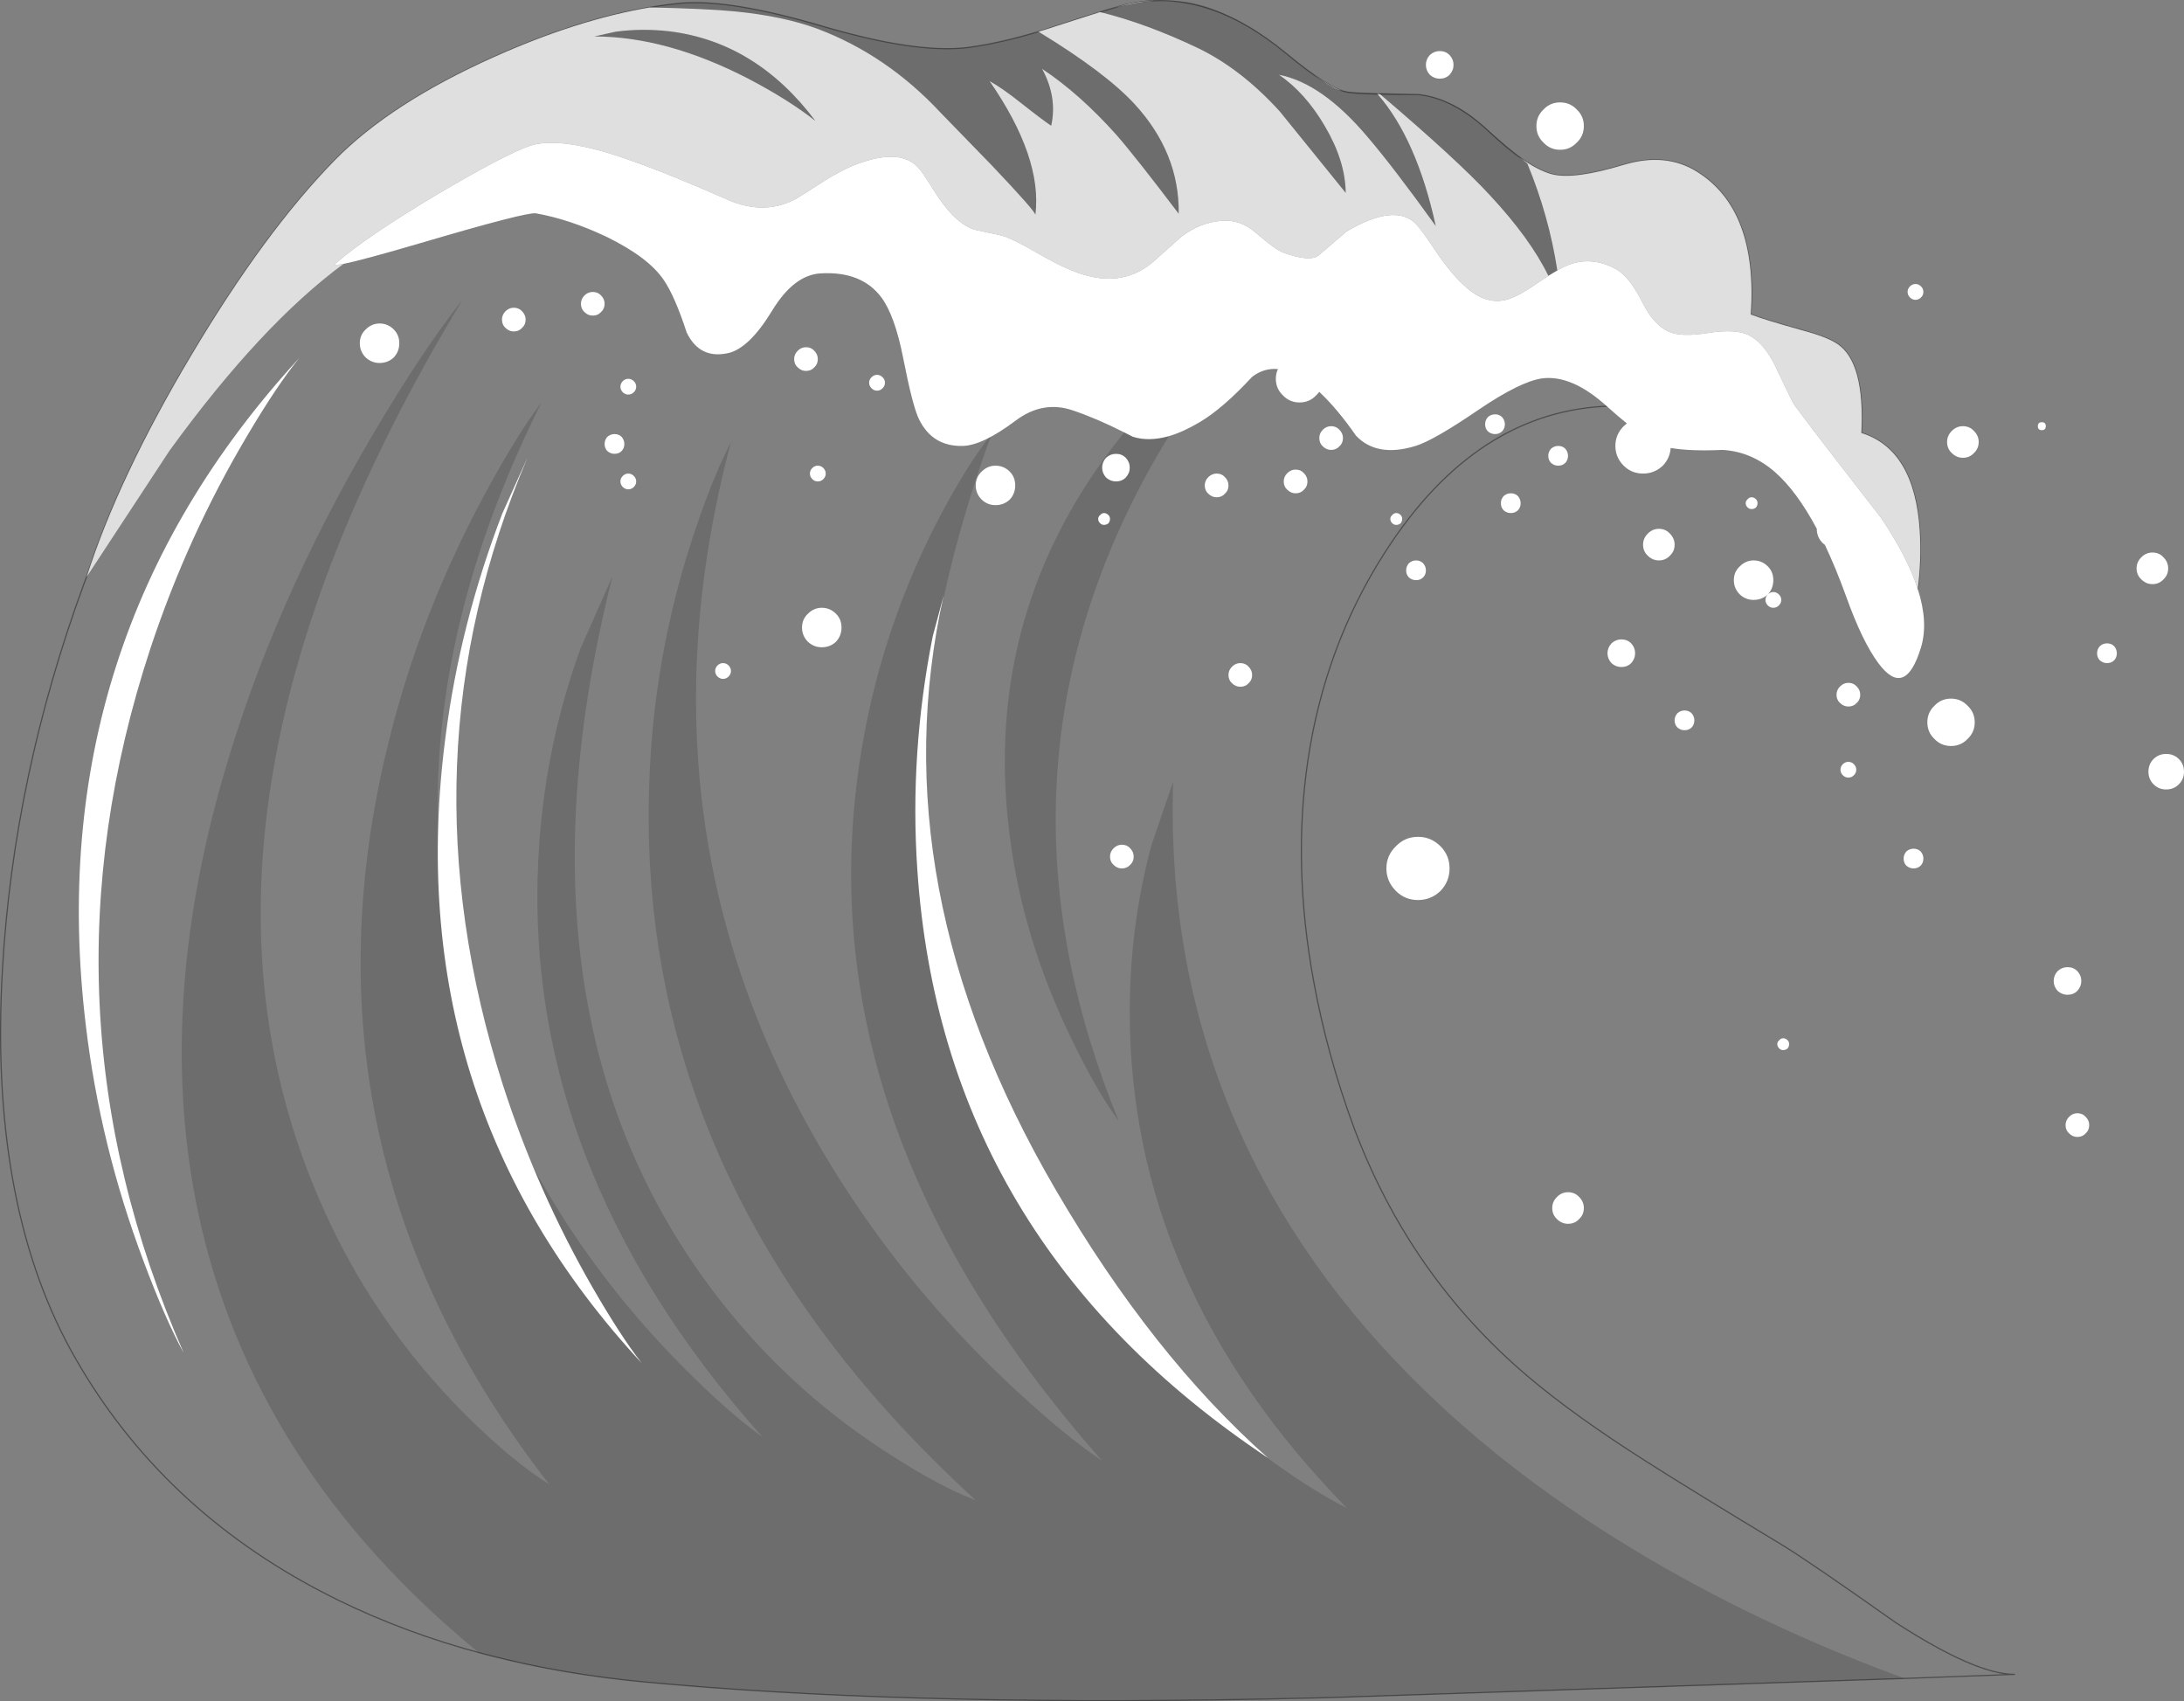 <?xml version="1.0" encoding="UTF-8" standalone="no"?>
<svg xmlns:xlink="http://www.w3.org/1999/xlink" height="1456.2px" width="1869.55px" xmlns="http://www.w3.org/2000/svg">
  <rect width="100%" height="100%" fill="#808080" stroke="none"/>
  <g transform="matrix(1.0, 0.0, 0.0, 1.0, 935.0, 727.95)">
    <path d="M-521.7 687.55 Q-587.75 670.0 -645.55 641.7 -655.25 636.9 -664.65 631.9 L-665.55 631.4 Q-665.95 631.2 -666.3 631.05 L-667.2 630.55 Q-803.45 556.85 -874.75 427.05 -944.35 299.3 -932.9 101.6 -923.4 -63.7 -863.25 -227.95 L-860.9 -234.05 Q-833.5 -319.55 -771.0 -424.35 -708.45 -529.45 -648.65 -590.6 -600.65 -639.65 -512.1 -679.2 -426.25 -717.7 -353.2 -725.15 -310.95 -729.2 -229.85 -705.2 -150.45 -681.9 -106.5 -687.3 -73.05 -691.7 -30.1 -705.9 19.25 -722.1 32.1 -724.8 98.0 -738.35 165.6 -682.55 203.1 -651.45 218.3 -649.1 230.5 -647.05 278.8 -647.05 309.25 -644.05 339.65 -615.3 372.8 -584.2 393.75 -578.8 412.35 -574.05 454.9 -586.9 490.75 -597.7 517.45 -581.15 569.85 -548.7 563.75 -458.8 576.25 -454.05 607.7 -445.3 629.3 -439.55 638.1 -433.45 661.45 -417.55 658.4 -357.4 704.0 -343.2 708.4 -273.6 711.8 -216.8 691.2 -164.75 691.5 -161.05 684.4 -179.3 677.65 -197.2 677.65 -200.9 658.05 -248.55 647.6 -270.9 558.0 -383.75 444.45 -380.4 328.85 -377.35 250.45 -255.0 199.05 -174.9 184.5 -76.55 171.35 13.35 189.6 112.4 201.1 175.25 224.05 237.45 271.75 364.55 373.1 450.4 413.0 484.2 474.85 523.4 511.35 546.7 591.45 595.05 614.1 608.9 687.8 660.95 756.75 705.6 789.85 705.25 L693.95 708.8 695.35 708.7 Q594.65 671.95 504.7 622.3 384.8 556.1 296.0 473.15 187.5 371.8 130.45 249.9 63.9 107.65 69.25 -58.95 L50.7 -4.55 Q32.1 64.4 32.1 138.1 32.1 373.0 218.0 562.95 184.2 546.05 137.2 510.55 43.25 439.6 -22.65 346.65 -233.9 49.2 -86.2 -356.4 -106.5 -331.05 -130.5 -285.75 -178.15 -194.85 -196.05 -94.45 -253.5 226.65 8.45 522.4 -20.65 503.1 -62.2 464.95 -145.0 389.2 -206.2 296.95 -402.25 1.2 -309.3 -349.65 L-319.4 -328.35 Q-331.6 -299.95 -342.05 -267.85 -375.85 -164.75 -379.25 -56.25 -391.1 290.2 -99.75 556.2 -128.8 545.35 -170.05 519.0 -252.85 466.95 -313.35 391.6 -507.7 149.9 -410.7 -234.7 L-438.05 -172.85 Q-466.8 -93.75 -473.2 -8.25 -493.5 265.5 -282.25 502.1 -311.3 481.5 -350.85 441.6 -429.6 362.2 -480.65 267.2 -644.55 -37.0 -471.5 -383.45 -493.5 -354.35 -520.85 -303.35 -575.6 -201.6 -602.35 -92.75 -688.5 255.35 -464.75 542.65 -495.85 523.4 -536.4 483.2 -616.85 402.75 -661.45 299.3 -805.1 -31.9 -539.1 -471.3 -573.6 -427.7 -616.2 -355.4 -701.35 -210.7 -743.25 -65.7 -802.1 137.1 -765.25 310.45 -718.95 527.45 -525.6 686.3 L-517.4 688.6 -521.7 687.55 M209.9 724.95 L202.8 725.2 145.75 726.45 142.0 726.5 151.75 726.2 209.9 724.95" fill="#ffffff" fill-opacity="0.0" fill-rule="evenodd" stroke="none"/>
    <path d="M-517.4 688.6 L-525.6 686.3 Q-718.95 527.45 -765.25 310.45 -802.1 137.1 -743.25 -65.7 -701.35 -210.7 -616.2 -355.4 -573.6 -427.7 -539.1 -471.3 -805.1 -31.9 -661.45 299.3 -616.85 402.75 -536.4 483.2 -495.85 523.4 -464.75 542.65 -688.5 255.35 -602.35 -92.75 -575.6 -201.6 -520.85 -303.35 -493.5 -354.35 -471.5 -383.45 -644.55 -37.0 -480.65 267.2 -429.6 362.2 -350.85 441.6 -311.3 481.5 -282.25 502.1 -493.5 265.5 -473.2 -8.25 -466.8 -93.75 -438.05 -172.85 L-410.7 -234.7 Q-507.7 149.9 -313.35 391.6 -252.85 466.95 -170.05 519.0 -128.8 545.35 -99.75 556.2 -391.1 290.2 -379.25 -56.25 -375.85 -164.75 -342.05 -267.85 -331.6 -299.95 -319.4 -328.35 L-309.3 -349.65 Q-402.25 1.2 -206.2 296.95 -145.0 389.2 -62.2 464.95 -20.65 503.1 8.45 522.4 -253.5 226.65 -196.05 -94.45 -178.15 -194.85 -130.5 -285.75 -106.5 -331.05 -86.2 -356.4 -233.9 49.2 -22.65 346.65 43.25 439.6 137.2 510.55 184.2 546.05 218.0 562.95 32.1 373.0 32.1 138.1 32.1 64.4 50.7 -4.55 L69.25 -58.95 Q63.9 107.65 130.45 249.9 187.5 371.8 296.0 473.15 384.8 556.1 504.7 622.3 594.65 671.95 695.35 708.7 L693.95 708.8 209.9 724.95 151.75 726.2 142.0 726.5 139.6 726.55 Q-167.3 732.2 -384.65 711.65 -452.75 705.15 -513.5 689.65 L-517.4 688.6" fill="#000000" fill-opacity="0.149" fill-rule="evenodd" stroke="none"/>
    <path d="M693.95 708.8 L789.85 705.25 Q756.75 705.6 687.8 660.95 614.1 608.9 591.45 595.05 511.35 546.7 474.85 523.4 413.0 484.2 373.1 450.4 271.75 364.55 224.05 237.45 201.1 175.25 189.6 112.4 171.35 13.35 184.5 -76.55 199.05 -174.9 250.45 -255.0 328.85 -377.35 444.45 -380.4 558.0 -383.75 647.6 -270.9 658.05 -248.55 677.65 -200.9 677.65 -197.2 684.4 -179.3 691.5 -161.05 691.2 -164.75 711.8 -216.8 708.4 -273.6 704.0 -343.2 658.4 -357.4 661.45 -417.55 638.1 -433.45 629.3 -439.55 607.7 -445.3 576.25 -454.05 563.75 -458.8 569.85 -548.7 517.45 -581.15 490.75 -597.7 454.9 -586.9 412.35 -574.05 393.75 -578.8 372.8 -584.2 339.65 -615.3 309.25 -644.05 278.8 -647.05 230.5 -647.05 218.3 -649.1 203.1 -651.45 165.6 -682.55 98.0 -738.35 32.1 -724.8 19.25 -722.1 -30.1 -705.9 -73.05 -691.7 -106.5 -687.3 -150.45 -681.9 -229.85 -705.2 -310.95 -729.2 -353.2 -725.15 -426.25 -717.7 -512.1 -679.2 -600.65 -639.65 -648.65 -590.6 -708.45 -529.45 -771.0 -424.35 -833.5 -319.55 -860.9 -234.05 L-863.25 -227.95 Q-923.4 -63.7 -932.9 101.6 -944.35 299.3 -874.75 427.05 -803.45 556.85 -667.2 630.55 L-666.3 631.05 Q-665.95 631.2 -665.55 631.4 L-664.65 631.9 Q-655.25 636.9 -645.55 641.7 -587.75 670.0 -521.7 687.55 L-513.5 689.65 Q-452.75 705.15 -384.65 711.65 -167.3 732.2 139.6 726.55 L145.75 726.45 202.8 725.2 209.9 724.95 693.95 708.8 Z" fill="none" stroke="#000000" stroke-linecap="butt" stroke-linejoin="miter-clip" stroke-miterlimit="4.0" stroke-opacity="0.4" stroke-width="1.0"/>
    <path d="M365.8 -593.35 Q381.75 -581.9 393.75 -578.8 412.35 -574.05 454.9 -586.9 490.75 -597.7 517.45 -581.15 569.85 -548.7 563.75 -458.8 576.25 -454.05 607.7 -445.3 629.3 -439.55 638.1 -433.45 661.45 -417.55 658.4 -357.4 704.0 -343.2 708.4 -273.6 709.9 -248.25 706.65 -223.8 697.9 -251.1 674.95 -285.1 617.85 -358.4 600.95 -381.4 598.9 -384.45 585.05 -413.85 575.25 -434.45 561.7 -441.25 550.25 -446.65 526.9 -442.9 503.25 -439.2 493.1 -444.25 480.25 -450.0 470.15 -470.65 459.3 -491.6 448.15 -497.7 428.9 -508.15 409.95 -502.05 405.15 -500.45 398.1 -496.45 390.95 -543.15 372.45 -587.9 L365.8 -593.35 M-640.9 -502.1 Q-711.5 -450.15 -789.9 -342.2 L-860.9 -234.05 Q-833.5 -319.55 -771.0 -424.35 -708.45 -529.45 -648.65 -590.6 -600.65 -639.65 -512.1 -679.2 -440.5 -711.3 -377.75 -721.8 L-378.9 -721.6 Q-329.45 -720.55 -304.9 -718.1 -263.95 -714.0 -234.95 -703.2 -175.8 -680.85 -129.8 -631.5 L-85.85 -586.25 Q-48.4 -546.8 -48.7 -544.0 -42.6 -593.0 -87.9 -658.55 -77.4 -652.8 -61.2 -639.95 -41.95 -624.75 -35.15 -620.35 -29.75 -644.7 -42.95 -669.05 -10.85 -647.75 20.6 -612.6 37.15 -593.65 74.0 -545.0 74.7 -597.05 36.15 -638.95 11.15 -666.0 -46.0 -700.8 L-49.15 -699.9 Q-39.9 -702.65 -30.1 -705.9 L6.6 -717.65 Q46.4 -707.85 90.9 -686.6 127.75 -668.7 160.55 -632.55 L216.95 -562.9 Q216.65 -590.3 199.05 -620.05 182.5 -648.4 159.85 -663.95 196.7 -656.85 235.55 -610.9 257.55 -585.2 294.05 -534.5 277.75 -608.95 244.2 -647.4 L246.35 -647.35 Q312.65 -590.95 340.35 -560.9 374.95 -523.75 390.45 -491.85 L379.9 -484.85 Q361.65 -472.0 350.8 -470.65 334.25 -468.25 317.35 -484.5 305.85 -495.3 293.7 -513.55 281.2 -532.15 276.8 -536.55 258.9 -554.1 217.65 -529.8 L194.0 -509.5 Q186.9 -503.4 163.9 -511.55 157.15 -513.9 139.55 -529.1 126.05 -540.6 109.85 -538.9 91.9 -537.2 76.35 -525.4 L52.05 -503.75 Q22.95 -478.75 -19.6 -497.35 -29.75 -501.4 -47.35 -511.55 -63.9 -521.35 -74.7 -525.4 -78.1 -526.75 -98.4 -530.8 -108.5 -532.85 -119.0 -543.3 -127.45 -551.75 -136.25 -565.95 -145.35 -580.8 -149.4 -584.9 -164.6 -601.1 -201.15 -587.6 -213.95 -582.85 -229.5 -573.05 -251.5 -558.85 -252.85 -558.2 -278.85 -543.65 -309.3 -555.8 -362.35 -579.15 -395.15 -590.6 -454.6 -611.9 -481.3 -603.15 -502.95 -595.7 -560.75 -561.55 -621.25 -525.4 -647.3 -502.75 -650.8 -500.15 -640.9 -502.1 M18.7 -721.25 Q27.6 -723.85 32.1 -724.8 42.55 -726.95 53.05 -727.35 37.15 -726.15 18.7 -721.25 M189.7 -663.85 Q204.25 -653.65 213.35 -650.4 211.25 -650.85 209.85 -651.45 202.95 -654.15 189.7 -663.85 M-294.4 -660.6 Q-259.6 -642.35 -236.95 -624.4 -287.65 -692.0 -362.0 -701.15 -385.35 -703.85 -408.0 -700.8 L-426.25 -696.75 Q-364.4 -696.75 -294.4 -660.6" fill="#ffffff" fill-opacity="0.749" fill-rule="evenodd" stroke="none"/>
    <path d="M699.95 -482.8 Q702.0 -484.85 704.7 -484.85 707.4 -484.85 709.45 -482.8 711.45 -480.8 711.45 -478.05 711.45 -475.35 709.45 -473.35 707.4 -471.3 704.7 -471.3 702.0 -471.3 699.95 -473.35 697.95 -475.35 697.95 -478.05 697.95 -480.8 699.95 -482.8 M812.85 -359.75 Q809.45 -359.75 809.45 -363.15 809.45 -366.55 812.85 -366.55 816.25 -366.55 816.25 -363.15 816.25 -359.75 812.85 -359.75 M916.95 -250.95 Q921.0 -246.9 921.0 -241.5 921.0 -235.75 916.95 -232.0 913.25 -227.95 907.5 -227.95 902.1 -227.95 898.05 -232.0 893.95 -235.75 893.95 -241.5 893.95 -246.9 898.05 -250.95 902.1 -255.0 907.5 -255.0 913.25 -255.0 916.95 -250.95 M754.7 -359.1 Q758.8 -355.05 758.8 -349.65 758.8 -343.9 754.7 -340.15 751.0 -336.1 745.25 -336.1 739.85 -336.1 735.8 -340.15 731.75 -343.9 731.75 -349.65 731.75 -355.05 735.8 -359.1 739.85 -363.15 745.25 -363.15 751.0 -363.15 754.7 -359.1 M398.1 -496.45 Q405.15 -500.45 409.95 -502.05 428.9 -508.15 448.15 -497.7 459.3 -491.6 470.15 -470.65 480.25 -450.0 493.1 -444.25 503.25 -439.2 526.9 -442.9 550.25 -446.65 561.7 -441.25 575.25 -434.45 585.05 -413.85 598.9 -384.45 600.95 -381.4 617.85 -358.4 674.95 -285.1 697.9 -251.1 706.65 -223.8 715.85 -195.2 709.45 -173.9 695.9 -129.25 672.9 -160.35 659.05 -178.95 645.2 -217.8 636.4 -242.05 627.15 -261.55 626.15 -262.25 625.25 -263.1 620.2 -268.2 620.2 -275.3 L620.2 -275.35 Q603.05 -307.55 584.35 -323.95 564.1 -341.5 539.4 -342.85 512.3 -341.6 495.1 -344.5 494.55 -335.8 488.4 -329.35 481.3 -322.6 471.5 -322.6 461.7 -322.6 454.9 -329.35 447.8 -336.45 447.8 -346.25 447.8 -356.05 454.9 -363.15 L457.65 -365.5 Q449.9 -371.7 441.05 -379.7 410.65 -407.45 384.95 -404.05 366.35 -401.35 330.9 -377.35 292.35 -351.0 276.8 -346.25 243.65 -336.1 225.75 -355.05 209.7 -378.15 194.3 -392.55 193.15 -390.95 191.6 -389.5 185.9 -383.45 177.45 -383.45 169.0 -383.45 163.25 -389.5 157.15 -395.25 157.15 -403.7 157.15 -408.25 158.95 -412.05 147.05 -413.15 136.85 -405.4 111.85 -378.35 91.9 -366.55 77.85 -358.2 65.55 -354.6 48.5 -349.75 34.8 -354.05 L27.35 -357.85 Q3.35 -369.95 -16.6 -376.65 -42.25 -385.45 -65.6 -367.9 -94.0 -346.6 -110.9 -346.25 -136.9 -345.6 -148.4 -369.25 -153.8 -380.4 -161.9 -421.65 -169.0 -457.8 -180.5 -473.35 -197.4 -496.0 -232.55 -493.95 -255.55 -492.6 -274.15 -461.85 -293.75 -429.75 -311.65 -425.7 -336.0 -420.3 -347.15 -443.25 -357.3 -474.35 -366.75 -488.2 -379.95 -507.8 -416.1 -525.4 -447.5 -540.25 -476.25 -545.35 -484.05 -546.7 -574.6 -520.0 -625.05 -505.2 -640.9 -502.1 -650.8 -500.15 -647.3 -502.75 -621.25 -525.4 -560.75 -561.55 -502.95 -595.7 -481.3 -603.15 -454.6 -611.9 -395.15 -590.6 -362.35 -579.15 -309.3 -555.8 -278.85 -543.65 -252.85 -558.2 -251.5 -558.85 -229.5 -573.05 -213.95 -582.85 -201.15 -587.6 -164.6 -601.1 -149.4 -584.9 -145.35 -580.8 -136.25 -565.95 -127.45 -551.75 -119.0 -543.3 -108.5 -532.85 -98.4 -530.8 -78.1 -526.75 -74.7 -525.4 -63.9 -521.35 -47.35 -511.55 -29.75 -501.4 -19.6 -497.35 22.95 -478.75 52.05 -503.75 L76.35 -525.4 Q91.9 -537.2 109.85 -538.9 126.05 -540.6 139.55 -529.1 157.15 -513.9 163.9 -511.55 186.9 -503.4 194.0 -509.5 L217.65 -529.8 Q258.9 -554.1 276.8 -536.55 281.2 -532.15 293.7 -513.55 305.85 -495.3 317.35 -484.5 334.25 -468.25 350.8 -470.65 361.65 -472.0 379.9 -484.85 L390.45 -491.85 Q394.55 -494.45 398.1 -496.45 M755.4 -109.65 Q755.4 -101.2 749.3 -95.45 743.55 -89.4 735.1 -89.4 726.65 -89.4 720.9 -95.45 714.85 -101.2 714.85 -109.65 714.85 -118.1 720.9 -123.85 726.65 -129.95 735.1 -129.95 743.55 -129.95 749.3 -123.85 755.4 -118.1 755.4 -109.65 M654.35 -126.2 Q651.65 -123.2 647.25 -123.2 643.2 -123.2 640.15 -126.2 637.1 -128.9 637.1 -133.3 637.1 -137.35 640.15 -140.4 643.2 -143.45 647.25 -143.45 651.65 -143.45 654.35 -140.4 657.4 -137.35 657.4 -133.3 657.4 -128.9 654.35 -126.2 M651.95 -64.35 Q649.95 -62.35 647.25 -62.35 644.55 -62.35 642.5 -64.35 640.5 -66.4 640.5 -69.1 640.5 -71.8 642.5 -73.85 644.55 -75.85 647.25 -75.85 649.95 -75.85 651.95 -73.85 654.0 -71.8 654.0 -69.1 654.0 -66.4 651.95 -64.35 M874.7 -174.9 Q877.05 -172.2 877.05 -168.8 877.05 -165.1 874.7 -162.7 872.35 -160.35 868.6 -160.35 865.25 -160.35 862.55 -162.7 860.15 -165.1 860.15 -168.8 860.15 -172.2 862.55 -174.9 865.25 -177.25 868.6 -177.25 872.35 -177.25 874.7 -174.9 M908.5 -56.6 Q904.1 -61.0 904.1 -67.4 904.1 -73.85 908.5 -78.25 912.9 -82.6 919.3 -82.6 925.75 -82.6 930.15 -78.25 934.55 -73.85 934.55 -67.4 934.55 -61.0 930.15 -56.6 925.75 -52.2 919.3 -52.2 912.9 -52.2 908.5 -56.6 M386.3 -605.85 Q380.2 -611.6 380.2 -620.05 380.2 -628.5 386.3 -634.25 392.05 -640.3 400.5 -640.3 408.95 -640.3 414.7 -634.25 420.8 -628.5 420.8 -620.05 420.8 -611.6 414.7 -605.85 408.95 -599.75 400.5 -599.75 392.05 -599.75 386.3 -605.85 M305.85 -680.85 Q309.25 -677.15 309.25 -672.4 309.25 -667.7 305.85 -663.95 302.5 -660.6 297.4 -660.6 292.7 -660.6 288.95 -663.95 285.6 -667.7 285.6 -672.4 285.6 -677.15 288.95 -680.85 292.7 -684.25 297.4 -684.25 302.5 -684.25 305.85 -680.85 M214.6 -353.0 Q214.6 -348.6 211.55 -345.9 208.85 -342.85 204.45 -342.85 200.4 -342.85 197.35 -345.9 194.35 -348.6 194.35 -353.0 194.35 -357.05 197.35 -360.1 200.4 -363.15 204.45 -363.15 208.85 -363.15 211.55 -360.1 214.6 -357.05 214.6 -353.0 M166.95 -308.75 Q163.9 -311.45 163.9 -315.85 163.9 -319.9 166.95 -322.95 170.0 -326.0 174.05 -326.0 178.45 -326.0 181.15 -322.95 184.2 -319.9 184.2 -315.85 184.2 -311.45 181.15 -308.75 178.45 -305.7 174.05 -305.7 170.0 -305.7 166.95 -308.75 M256.85 -280.0 Q255.15 -281.7 255.15 -283.75 255.15 -285.75 256.85 -287.1 258.2 -288.8 260.25 -288.8 262.25 -288.8 263.95 -287.1 265.3 -285.75 265.3 -283.75 265.3 -281.7 263.95 -280.0 262.25 -278.65 260.25 -278.65 258.2 -278.65 256.85 -280.0 M271.05 -233.7 Q268.7 -236.05 268.7 -239.8 268.7 -243.15 271.05 -245.85 273.75 -248.25 277.15 -248.25 280.85 -248.25 283.2 -245.85 285.6 -243.15 285.6 -239.8 285.6 -236.05 283.2 -233.7 280.85 -231.35 277.15 -231.35 273.75 -231.35 271.05 -233.7 M99.35 -305.35 Q96.3 -308.05 96.3 -312.45 96.3 -316.5 99.35 -319.55 102.4 -322.6 106.45 -322.6 110.85 -322.6 113.55 -319.55 116.6 -316.5 116.6 -312.45 116.6 -308.05 113.55 -305.35 110.85 -302.3 106.45 -302.3 102.4 -302.3 99.35 -305.35 M8.45 -327.65 Q8.45 -332.4 11.8 -336.1 15.55 -339.5 20.25 -339.5 25.35 -339.5 28.7 -336.1 32.1 -332.4 32.1 -327.65 32.1 -322.95 28.7 -319.2 25.35 -315.85 20.25 -315.85 15.55 -315.85 11.8 -319.2 8.45 -322.95 8.45 -327.65 M6.75 -280.0 Q5.05 -281.7 5.05 -283.75 5.05 -285.75 6.75 -287.1 8.1 -288.8 10.1 -288.8 12.15 -288.8 13.85 -287.1 15.2 -285.75 15.2 -283.75 15.2 -281.7 13.85 -280.0 12.15 -278.65 10.1 -278.65 8.1 -278.65 6.75 -280.0 M136.85 -150.2 Q136.85 -145.8 133.8 -143.1 131.1 -140.1 126.75 -140.1 122.65 -140.1 119.65 -143.1 116.6 -145.8 116.6 -150.2 116.6 -154.25 119.65 -157.3 122.65 -160.35 126.75 -160.35 131.1 -160.35 133.8 -157.3 136.85 -154.25 136.85 -150.2 M32.45 -1.85 Q35.45 1.2 35.45 5.25 35.45 9.65 32.45 12.35 29.7 15.4 25.35 15.4 21.25 15.4 18.25 12.35 15.2 9.65 15.2 5.25 15.2 1.2 18.25 -1.85 21.25 -4.9 25.35 -4.9 29.7 -4.9 32.45 -1.85 M278.8 -11.65 Q290.0 -11.65 298.1 -3.55 305.85 4.25 305.85 15.4 305.85 26.55 298.1 34.65 290.0 42.45 278.8 42.45 267.65 42.45 259.9 34.65 251.8 26.55 251.8 15.4 251.8 4.25 259.9 -3.55 267.65 -11.65 278.8 -11.65 M569.5 -297.25 Q569.5 -295.2 568.15 -293.55 566.45 -292.2 564.45 -292.2 562.4 -292.2 561.05 -293.55 559.35 -295.2 559.35 -297.25 559.35 -299.25 561.05 -300.65 562.4 -302.3 564.45 -302.3 566.45 -302.3 568.15 -300.65 569.5 -299.25 569.5 -297.25 M494.45 -252.3 Q490.75 -248.25 485.0 -248.25 479.6 -248.25 475.55 -252.3 471.5 -256.0 471.5 -261.75 471.5 -267.15 475.55 -271.2 479.6 -275.3 485.0 -275.3 490.75 -275.3 494.45 -271.2 498.5 -267.15 498.5 -261.75 498.5 -256.0 494.45 -252.3 M578.3 -219.15 Q573.2 -214.45 566.1 -214.45 559.35 -214.45 554.3 -219.15 549.2 -224.25 549.2 -231.35 549.2 -238.45 554.3 -243.15 559.35 -248.25 566.1 -248.25 573.2 -248.25 578.3 -243.15 583.0 -238.45 583.0 -231.35 583.0 -224.25 578.3 -219.15 580.3 -221.2 583.0 -221.2 585.7 -221.2 587.75 -219.15 589.8 -217.15 589.8 -214.45 589.8 -211.75 587.75 -209.7 585.7 -207.7 583.0 -207.7 580.3 -207.7 578.3 -209.7 576.25 -211.75 576.25 -214.45 576.25 -217.15 578.3 -219.15 M338.65 -358.75 Q336.3 -361.15 336.3 -364.85 336.3 -368.2 338.65 -370.95 341.35 -373.3 344.75 -373.3 348.45 -373.3 350.8 -370.95 353.2 -368.2 353.2 -364.85 353.2 -361.15 350.8 -358.75 348.45 -356.4 344.75 -356.4 341.35 -356.4 338.65 -358.75 M364.35 -303.35 Q366.7 -300.65 366.7 -297.25 366.7 -293.55 364.35 -291.15 361.95 -288.8 358.25 -288.8 354.85 -288.8 352.15 -291.15 349.8 -293.55 349.8 -297.25 349.8 -300.65 352.15 -303.35 354.85 -305.7 358.25 -305.7 361.95 -305.7 364.35 -303.35 M398.8 -346.25 Q402.55 -346.25 404.9 -343.9 407.25 -341.2 407.25 -337.8 407.25 -334.1 404.9 -331.7 402.55 -329.35 398.8 -329.35 395.45 -329.35 392.75 -331.7 390.35 -334.1 390.35 -337.8 390.35 -341.2 392.75 -343.9 395.45 -346.25 398.8 -346.25 M461.35 -177.25 Q464.7 -173.55 464.7 -168.8 464.7 -164.1 461.35 -160.35 457.95 -157.0 452.9 -157.0 448.15 -157.0 444.45 -160.35 441.05 -164.1 441.05 -168.8 441.05 -173.55 444.45 -177.25 448.15 -180.65 452.9 -180.65 457.95 -180.65 461.35 -177.25 M500.9 -105.25 Q498.5 -107.65 498.5 -111.35 498.5 -114.75 500.9 -117.45 503.6 -119.8 506.95 -119.8 510.7 -119.8 513.05 -117.45 515.4 -114.75 515.4 -111.35 515.4 -107.65 513.05 -105.25 510.7 -102.9 506.95 -102.9 503.6 -102.9 500.9 -105.25 M588.1 169.5 Q586.4 167.85 586.4 165.8 586.4 163.8 588.1 162.45 589.45 160.75 591.45 160.75 593.5 160.75 595.2 162.45 596.55 163.8 596.55 165.8 596.55 167.85 595.2 169.5 593.5 170.9 591.45 170.9 589.45 170.9 588.1 169.5 M416.75 296.6 Q420.8 300.65 420.8 306.05 420.8 311.8 416.75 315.55 413.0 319.6 407.25 319.6 401.85 319.6 397.8 315.55 393.75 311.8 393.75 306.05 393.75 300.65 397.8 296.6 401.85 292.55 407.25 292.55 413.0 292.55 416.75 296.6 M843.25 120.2 Q839.9 123.55 834.8 123.55 830.1 123.55 826.35 120.2 823.0 116.45 823.0 111.75 823.0 107.0 826.35 103.3 830.1 99.9 834.8 99.9 839.9 99.9 843.25 103.3 846.65 107.0 846.65 111.75 846.65 116.45 843.25 120.2 M696.9 0.85 Q699.65 -1.5 703.0 -1.5 706.7 -1.5 709.1 0.85 711.45 3.55 711.45 6.95 711.45 10.65 709.1 13.05 706.7 15.4 703.0 15.4 699.65 15.4 696.9 13.05 694.55 10.65 694.55 6.95 694.55 3.55 696.9 0.85 M850.35 242.2 Q847.65 245.25 843.25 245.25 839.2 245.25 836.2 242.2 833.15 239.5 833.15 235.1 833.15 231.05 836.2 228.0 839.2 224.95 843.25 224.95 847.65 224.95 850.35 228.0 853.4 231.05 853.4 235.1 853.4 239.5 850.35 242.2 M-245.05 -430.75 Q-240.65 -430.75 -237.95 -427.7 -234.95 -424.65 -234.95 -420.6 -234.95 -416.2 -237.95 -413.5 -240.65 -410.45 -245.05 -410.45 -249.1 -410.45 -252.15 -413.5 -255.2 -416.2 -255.2 -420.6 -255.2 -424.65 -252.15 -427.7 -249.1 -430.75 -245.05 -430.75 M-177.45 -400.35 Q-177.45 -397.65 -179.5 -395.6 -181.5 -393.55 -184.25 -393.55 -186.95 -393.55 -188.95 -395.6 -191.0 -397.65 -191.0 -400.35 -191.0 -403.05 -188.95 -405.05 -186.95 -407.1 -184.25 -407.1 -181.5 -407.1 -179.5 -405.05 -177.45 -403.05 -177.45 -400.35 M-610.1 -451.05 Q-603.0 -451.05 -597.95 -445.95 -593.2 -441.25 -593.2 -434.15 -593.2 -427.05 -597.95 -421.95 -603.0 -417.25 -610.1 -417.25 -616.85 -417.25 -621.95 -421.95 -627.0 -427.05 -627.0 -434.15 -627.0 -441.25 -621.95 -445.95 -616.85 -451.05 -610.1 -451.05 M-505.3 -454.4 Q-505.3 -458.45 -502.3 -461.5 -499.25 -464.55 -495.2 -464.55 -490.8 -464.55 -488.1 -461.5 -485.05 -458.45 -485.05 -454.4 -485.05 -450.0 -488.1 -447.3 -490.8 -444.25 -495.2 -444.25 -499.25 -444.25 -502.3 -447.3 -505.3 -450.0 -505.3 -454.4 M-434.7 -460.85 Q-437.7 -463.55 -437.7 -467.95 -437.7 -472.0 -434.7 -475.05 -431.65 -478.05 -427.6 -478.05 -423.2 -478.05 -420.5 -475.05 -417.45 -472.0 -417.45 -467.95 -417.45 -463.55 -420.5 -460.85 -423.2 -457.8 -427.6 -457.8 -431.65 -457.8 -434.7 -460.85 M-401.9 -401.7 Q-399.85 -403.7 -397.15 -403.7 -394.45 -403.7 -392.45 -401.7 -390.4 -399.65 -390.4 -396.95 -390.4 -394.25 -392.45 -392.2 -394.45 -390.2 -397.15 -390.2 -399.85 -390.2 -401.9 -392.2 -403.9 -394.25 -403.9 -396.95 -403.9 -399.65 -401.9 -401.7 M-400.55 -347.95 Q-400.55 -344.25 -402.9 -341.85 -405.25 -339.5 -409.0 -339.5 -412.35 -339.5 -415.1 -341.85 -417.45 -344.25 -417.45 -347.95 -417.45 -351.3 -415.1 -354.05 -412.35 -356.4 -409.0 -356.4 -405.25 -356.4 -402.9 -354.05 -400.55 -351.3 -400.55 -347.95 M-392.45 -311.1 Q-394.45 -309.1 -397.15 -309.1 -399.85 -309.1 -401.9 -311.1 -403.9 -313.15 -403.9 -315.85 -403.9 -318.55 -401.9 -320.55 -399.85 -322.6 -397.15 -322.6 -394.45 -322.6 -392.45 -320.55 -390.4 -318.55 -390.4 -315.85 -390.4 -313.15 -392.45 -311.1 M-553.65 -97.15 Q-541.15 -194.5 -505.0 -288.45 L-483.35 -336.45 Q-593.55 -78.55 -504.65 200.3 -475.25 291.55 -427.6 374.35 -403.6 415.9 -385.65 438.9 -594.2 213.8 -553.65 -97.15 M-70.65 -300.3 Q-75.75 -295.55 -82.85 -295.55 -89.6 -295.55 -94.65 -300.3 -99.75 -305.35 -99.75 -312.45 -99.75 -319.55 -94.65 -324.3 -89.6 -329.35 -82.85 -329.35 -75.75 -329.35 -70.65 -324.3 -65.95 -319.55 -65.95 -312.45 -65.95 -305.35 -70.65 -300.3 M-239.65 -317.85 Q-241.7 -319.9 -241.7 -322.6 -241.7 -325.3 -239.65 -327.35 -237.65 -329.35 -234.95 -329.35 -232.2 -329.35 -230.2 -327.35 -228.15 -325.3 -228.15 -322.6 -228.15 -319.9 -230.2 -317.85 -232.2 -315.85 -234.95 -315.85 -237.65 -315.85 -239.65 -317.85 M-219.4 -202.6 Q-214.65 -197.9 -214.65 -190.8 -214.65 -183.7 -219.4 -178.6 -224.45 -173.9 -231.55 -173.9 -238.3 -173.9 -243.4 -178.6 -248.45 -183.7 -248.45 -190.8 -248.45 -197.9 -243.4 -202.6 -238.3 -207.7 -231.55 -207.7 -224.45 -207.7 -219.4 -202.6 M-311.3 -148.85 Q-313.35 -146.85 -316.05 -146.85 -318.75 -146.85 -320.8 -148.85 -322.8 -150.9 -322.8 -153.6 -322.8 -156.3 -320.8 -158.35 -318.75 -160.35 -316.05 -160.35 -313.35 -160.35 -311.3 -158.35 -309.3 -156.3 -309.3 -153.6 -309.3 -150.9 -311.3 -148.85 M-136.55 -183.35 L-127.1 -218.5 Q-183.2 29.95 -31.45 290.2 51.35 432.15 150.4 520.0 -128.45 334.15 -149.75 16.4 -156.5 -82.95 -136.55 -183.35 M-806.15 -173.2 Q-907.55 134.35 -777.75 430.1 -793.65 401.05 -812.2 351.35 -849.4 252.35 -861.55 149.6 -901.1 -179.6 -678.7 -421.65 -698.0 -397.95 -723.35 -355.05 -774.35 -269.2 -806.15 -173.2" fill="#ffffff" fill-rule="evenodd" stroke="none"/>
    <path d="M365.8 -593.35 L372.45 -587.9 Q390.95 -543.15 398.1 -496.45 394.55 -494.45 390.45 -491.85 374.95 -523.75 340.35 -560.9 312.65 -590.95 246.35 -647.35 L244.7 -648.75 278.8 -647.05 Q292.6 -645.7 305.95 -639.45 319.25 -633.55 331.55 -622.75 L365.8 -593.35 M65.55 -354.6 Q49.3 -328.35 35.45 -300.65 -91.3 -47.15 22.65 231.7 3.7 205.7 -17.6 161.75 -60.2 74.2 -71.0 -15.35 -94.7 -206.75 27.35 -357.85 L34.8 -354.05 Q48.5 -349.75 65.55 -354.6 M-377.75 -721.8 L-365.8 -723.7 -363.95 -723.9 -363.35 -723.95 -353.2 -725.15 Q-310.95 -729.2 -229.85 -705.2 -150.45 -681.9 -106.5 -687.3 -89.7 -689.5 -70.5 -694.15 L-49.15 -699.9 -46.0 -700.8 Q11.15 -666.0 36.15 -638.95 74.7 -597.05 74.0 -545.0 37.15 -593.65 20.6 -612.6 -10.85 -647.75 -42.95 -669.05 -29.75 -644.7 -35.15 -620.35 -41.95 -624.75 -61.2 -639.95 -77.4 -652.8 -87.9 -658.55 -42.6 -593.0 -48.7 -544.0 -48.4 -546.8 -85.85 -586.25 L-129.8 -631.5 Q-175.8 -680.85 -234.95 -703.2 -263.95 -714.0 -304.9 -718.1 -329.45 -720.55 -378.9 -721.6 L-377.75 -721.8 M6.6 -717.65 L6.4 -717.7 18.7 -721.25 Q37.15 -726.15 53.05 -727.35 L79.4 -726.5 Q103.65 -722.85 129.85 -707.45 145.85 -698.4 162.25 -685.25 L165.6 -682.55 180.05 -671.0 189.7 -663.85 Q202.95 -654.15 209.85 -651.45 211.25 -650.85 213.35 -650.4 222.2 -648.45 243.0 -648.75 L244.2 -647.4 Q277.75 -608.95 294.05 -534.5 257.55 -585.2 235.55 -610.9 196.7 -656.85 159.85 -663.95 182.5 -648.4 199.05 -620.05 216.65 -590.3 216.95 -562.9 L160.55 -632.55 Q127.75 -668.7 90.9 -686.6 46.4 -707.85 6.6 -717.65 M6.75 -280.0 Q8.1 -278.65 10.1 -278.65 12.15 -278.65 13.85 -280.0 15.2 -281.7 15.2 -283.75 15.2 -285.75 13.85 -287.1 12.15 -288.8 10.1 -288.8 8.1 -288.8 6.75 -287.1 5.05 -285.75 5.05 -283.75 5.05 -281.7 6.75 -280.0 M8.45 -327.65 Q8.45 -322.95 11.8 -319.2 15.55 -315.85 20.25 -315.85 25.35 -315.85 28.7 -319.2 32.1 -322.95 32.1 -327.65 32.1 -332.4 28.7 -336.1 25.35 -339.5 20.25 -339.5 15.55 -339.5 11.8 -336.1 8.45 -332.4 8.45 -327.65 M-294.4 -660.6 Q-364.4 -696.75 -426.25 -696.75 L-408.0 -700.8 Q-385.35 -703.85 -362.0 -701.15 -287.65 -692.0 -236.95 -624.4 -259.6 -642.35 -294.4 -660.6" fill="#000000" fill-opacity="0.149" fill-rule="evenodd" stroke="none"/>
  </g>
</svg>
